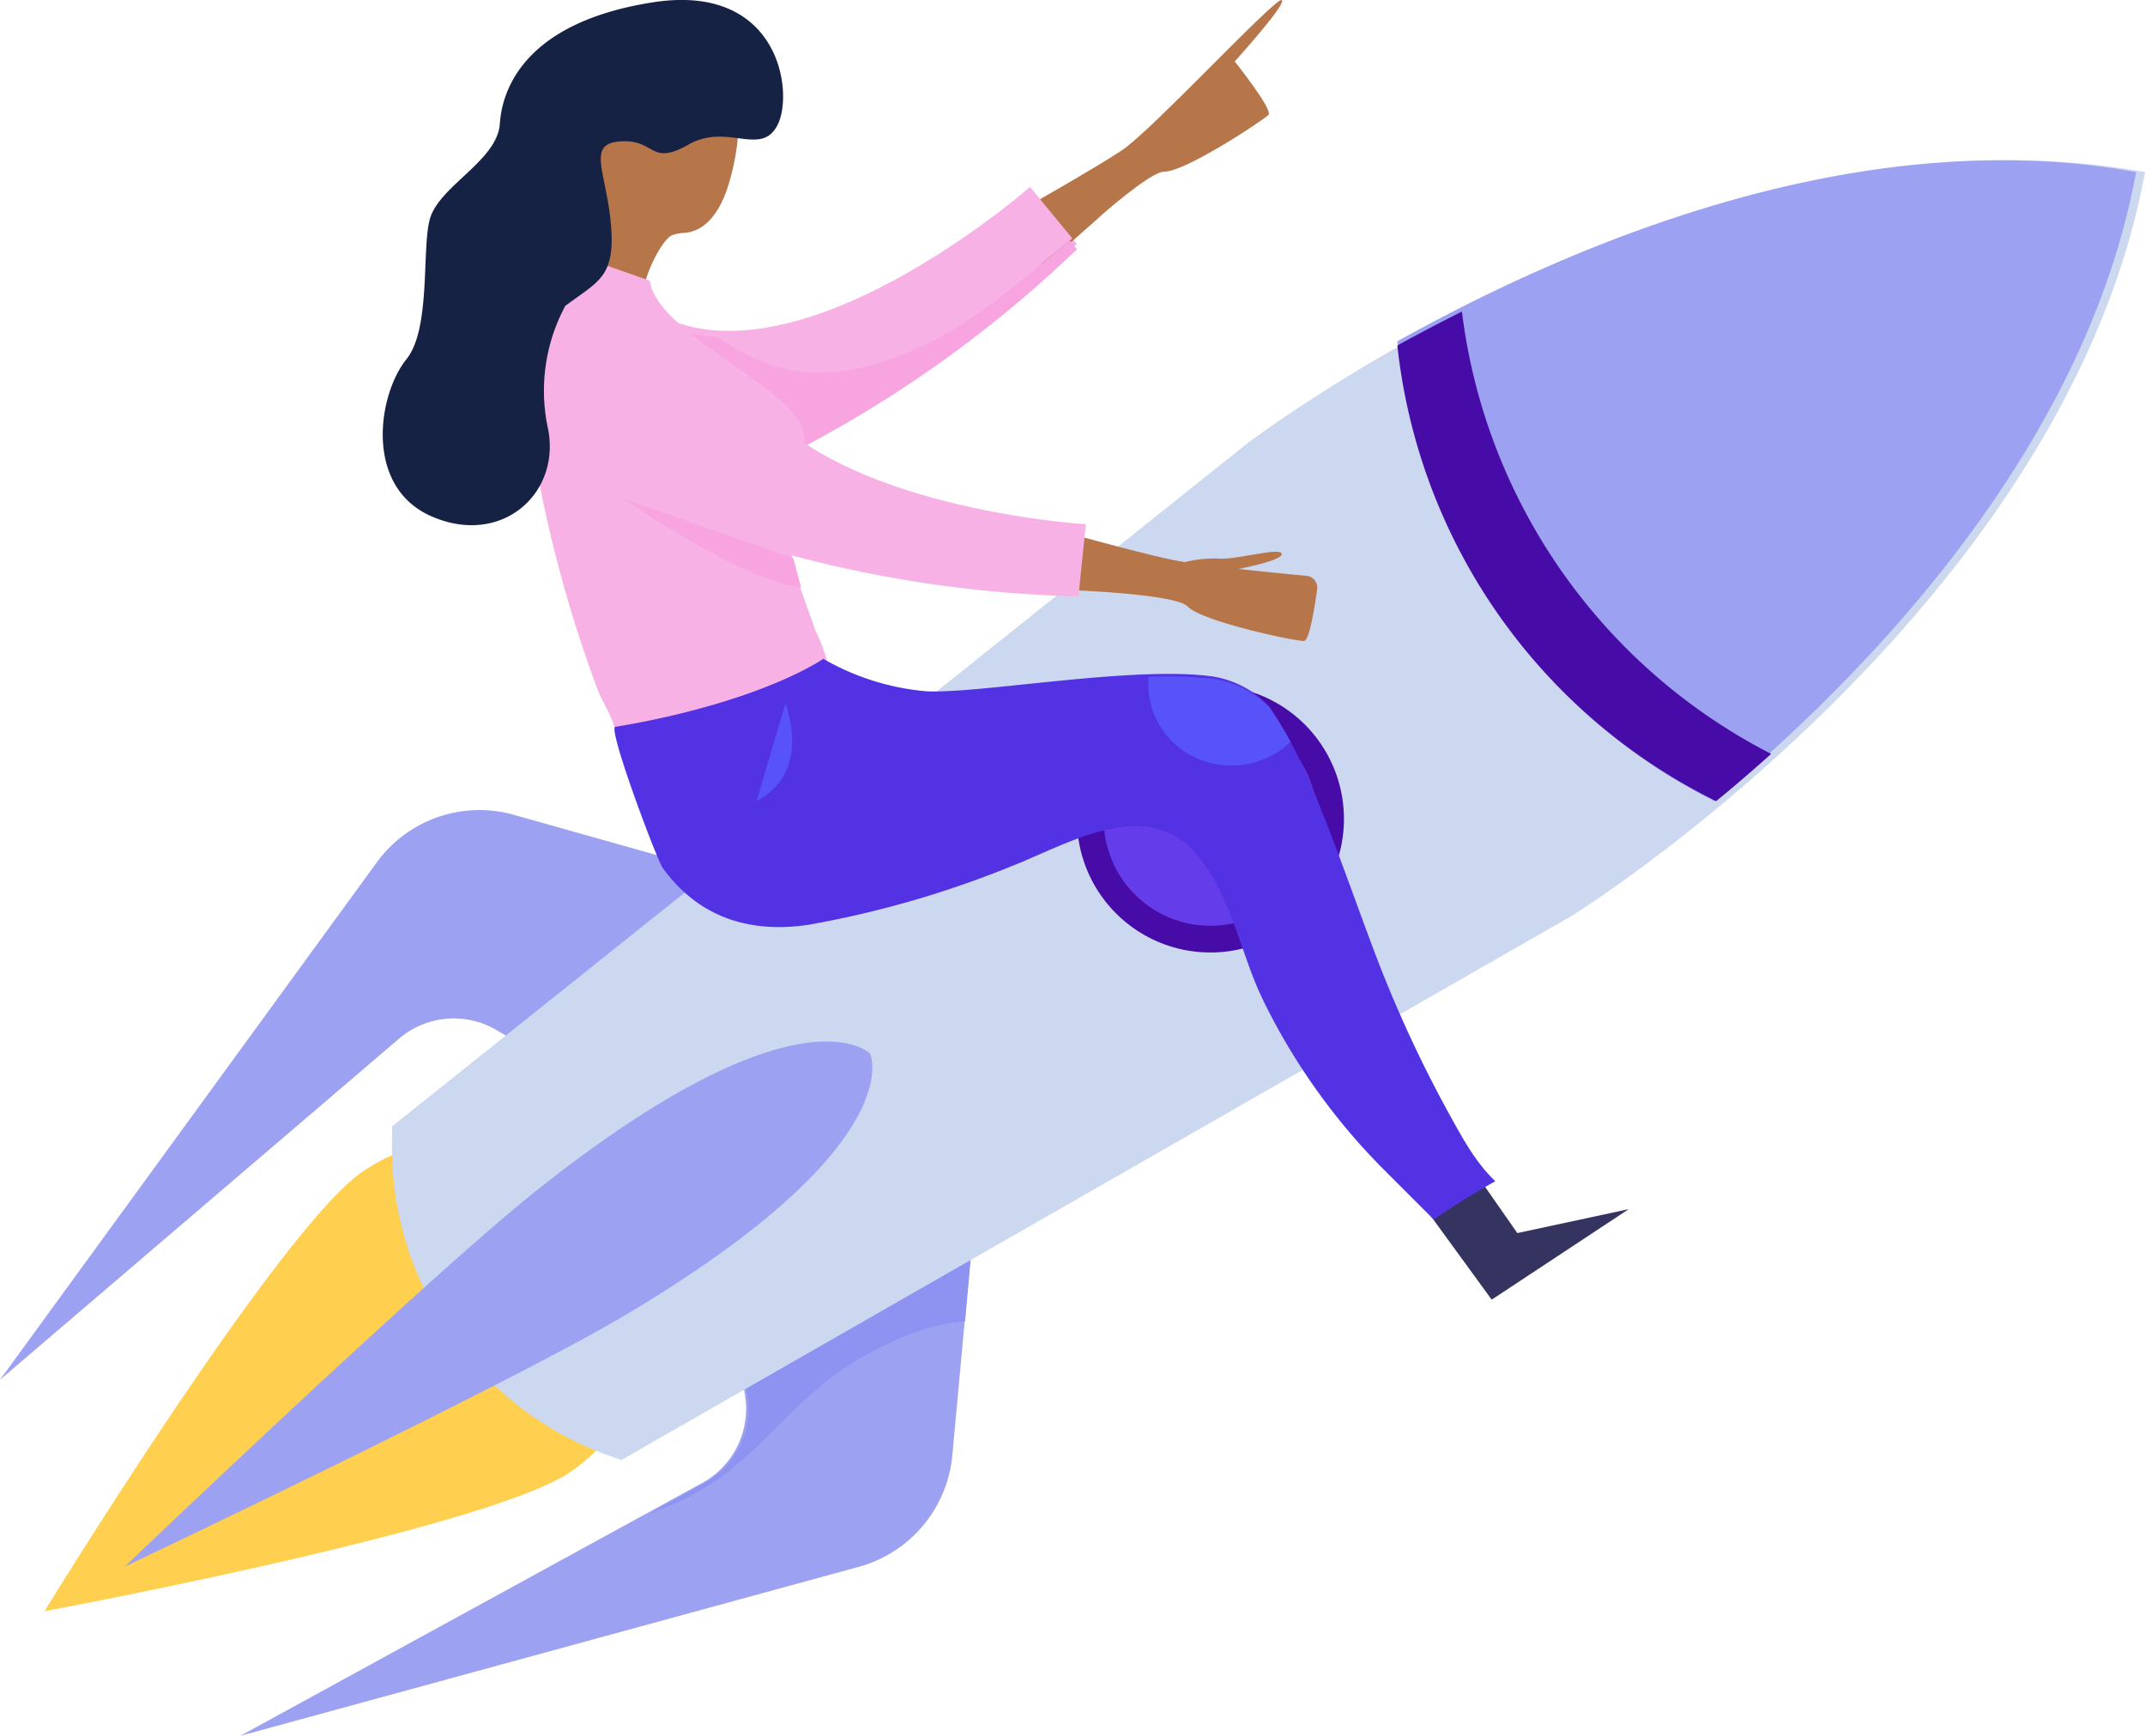 <svg xmlns="http://www.w3.org/2000/svg" viewBox="0 0 241 195"><defs><style>.cls-1{fill:#b77649;}.cls-1,.cls-10,.cls-11,.cls-12,.cls-13,.cls-2,.cls-3,.cls-4,.cls-5,.cls-6,.cls-7,.cls-8,.cls-9{fill-rule:evenodd;}.cls-2{fill:#f8b1e4;}.cls-3{fill:#f8a4e0;}.cls-4{fill:#353460;}.cls-5{fill:#9da1f1;}.cls-6{fill:#ffd04f;}.cls-7{fill:#8e93f1;}.cls-8{fill:#ccd7f0;}.cls-9{fill:#470ca7;}.cls-10{fill:#653ce9;}.cls-11{fill:#5232e2;}.cls-12{fill:#152244;}.cls-13{fill:#5852f9;}</style></defs><title>Asset 1</title><g id="Layer_2" data-name="Layer 2"><g id="Layer_1-2" data-name="Layer 1"><path id="Fill-152" class="cls-1" d="M113,24.56s9.74-5.45,13.11-7.72S143.29-.3,144,0s-5.27,6.9-5.27,6.9,4.32,5.42,3.79,6-9.38,6.42-11.69,6.38S117.34,30,117.34,30Z"/><path id="Fill-154" class="cls-2" d="M76.33,55.56A136.08,136.08,0,0,0,121,27.41L115.73,21S92,41.79,76,36.22c0,0-25,23.24.29,19.34"/><path id="Fill-156" class="cls-1" d="M117,29.62l.3.38s3.27-3.1,6.7-6c-2.38,1.81-4.68,3.73-7,5.62"/><path id="Fill-158" class="cls-3" d="M103,39.14C94.38,43,87.76,42.93,80.59,37.86A16.64,16.64,0,0,1,76,37s-25,23.56.29,19.6A135.67,135.67,0,0,0,121,28l-.82-1c-5.42,4.51-10.7,9.24-17.16,12.14"/><polygon id="Fill-160" class="cls-4" points="160 135.57 167.6 146 183 135.83 170.48 138.52 165.23 131 160 135.57"/><path id="Fill-162" class="cls-5" d="M89,100.34,57.72,91.53a14.27,14.27,0,0,0-15.39,5.35L0,155l44.81-38.3a9.47,9.47,0,0,1,10.95-1l8.44,5Z"/><path id="Fill-164" class="cls-6" d="M64.1,165.35C54.74,171.76,5,181,5,181s26.38-43,35.74-49.38a20.64,20.64,0,0,1,28.62,5.24,20.43,20.43,0,0,1-5.26,28.49"/><path id="Fill-166" class="cls-5" d="M110,131l-3,32.46A14.37,14.37,0,0,1,96.54,176L27,195l51.87-28.39a9.52,9.52,0,0,0,4.83-9.92L82.07,147Z"/><path id="Fill-168" class="cls-7" d="M79.19,166.58,73,170a32.77,32.77,0,0,0,6.3-2.94c6-3.64,9.83-9.63,15.7-13.44,3.92-2.54,8.73-4.82,13.43-5.19L110,131,82.36,147l1.6,9.67a9.53,9.53,0,0,1-4.77,9.91"/><path id="Fill-170" class="cls-8" d="M241,19.34c-49-9-100.89,30.49-100.89,30.49l-96.06,76.7,0,1.37A36.79,36.79,0,0,0,69.84,164l106.78-61.13S232,68.41,241,19.34"/><path id="Fill-172" class="cls-5" d="M192.63,90C209.68,75.78,234.25,50.53,240,19.34c-31.24-5.74-63.62,8.19-83,19A65.33,65.33,0,0,0,192.63,90"/><path id="Fill-174" class="cls-9" d="M164.25,35c-2.57,1.29-5,2.57-7.25,3.81h0A64.8,64.8,0,0,0,192.81,90c2-1.62,4.06-3.41,6.19-5.31A64.76,64.76,0,0,1,164.25,35"/><path id="Fill-176" class="cls-5" d="M97.75,118.36s-7.88-8.14-37.5,15.4C48,143.5,14,176,14,176s42.51-20.15,56-28.12c32.57-19.27,27.76-29.52,27.76-29.52"/><path id="Fill-178" class="cls-9" d="M144.51,104.35a15,15,0,1,1,3.84-20.86,15,15,0,0,1-3.84,20.86"/><path id="Fill-180" class="cls-10" d="M142.81,101.88a12,12,0,1,1,3.07-16.69,12,12,0,0,1-3.07,16.69"/><path id="Fill-182" class="cls-1" d="M64.57,24.12c0,3.41-1.51,9,.43,11.82s4.22-.74,7.33-2.23c-.58-1.4,1.78-6.61,3.15-7.27a4.11,4.11,0,0,1,1.36-.27,3.32,3.32,0,0,0,.44-.06c2.36-.39,3.74-2.81,4.47-5.05a25.58,25.58,0,0,0,1-11.46l-.34-.38L80.2,6.76c-2.4-1.11-5.22-.83-7.79-.25s-5.51,1.65-7.13,3.86c-1.49,2-.69,11.25-.71,13.75"/><path id="Fill-184" class="cls-2" d="M91.62,70.84A19.65,19.65,0,0,1,93,74.52a.31.31,0,0,1,0,.18c-2.41,4.58-6.92,6.75-11.57,7.68a40,40,0,0,1-12,.31c-.1-.17-.19-.36-.29-.53-.24-1.57-1.57-3.42-2.11-5A146.44,146.44,0,0,1,60.47,53.6c-1.38-8.14-3.29-18.54,2.29-25.6l1.63.56.06,0,3.62,1.24L73,31.53c.78,5.55,13.84,11,16.72,15.72,1.39,2.27.31,5.45-.24,7.81a22.52,22.52,0,0,0-.74,4.21c-.18,3.95,1.65,7.88,2.87,11.57"/><path id="Fill-186" class="cls-11" d="M163.12,135.62c1.61-1,3.24-2,4.88-2.93-2.26-2.14-3.77-5-5.3-7.77a141.9,141.9,0,0,1-7.94-17.11c-2.22-5.81-4.23-11.7-6.57-17.47a56.06,56.06,0,0,0-5.59-11A11.21,11.21,0,0,0,136.31,76c-8.86-1.26-26.12,1.94-32.19,1.66a28,28,0,0,1-11.43-3.54L92.51,74s-3.8,2.69-12.44,5.19a93.34,93.34,0,0,1-11,2.47.08.08,0,0,0,0,.06s0,0,0,0c-.48,1,4.79,15,5.39,15.78,4,5.55,9.78,7.39,16.41,6.38a112.44,112.44,0,0,0,22.82-6.59c6.25-2.44,15-7.91,20.69-1.39,4,4.66,4.92,11.08,7.54,16.47a71.2,71.2,0,0,0,13.66,19.12l5.51,5.51c.69-.47,1.38-.94,2.07-1.38"/><path id="Fill-188" class="cls-12" d="M63.53,34.35c3.66-2.75,5.64-3.19,5.11-9.16s-2.81-9.08,1.12-9.31,3.25,2.84,7.6.36,8.14,1.43,10-2.2.22-16-14-13.78S56.43,9.85,56.16,13.89s-6.37,6.78-7.74,10.34c-1.15,3,.13,12.56-2.76,16.13-3.22,4-4.76,14.31,2.79,17.63,7.91,3.49,14.73-2.61,13.07-10.07a20.13,20.13,0,0,1,2-13.57"/><path id="Fill-190" class="cls-13" d="M136.46,76.28a44.58,44.58,0,0,0-7.42-.23,9.16,9.16,0,0,0,7.64,9.8A9.54,9.54,0,0,0,145,83.34a37.32,37.32,0,0,0-2.37-3.86,11.1,11.1,0,0,0-6.17-3.2"/><path id="Fill-192" class="cls-13" d="M88.25,79S91.33,86.71,85,90"/><path id="Fill-194" class="cls-1" d="M116.81,59s11,3.11,15.06,3.92c3.24.64,11.64,1.46,14.94,1.77a1.33,1.33,0,0,1,1.18,1.5c-.29,2.07-.87,5.76-1.48,5.81-.84.07-11.42-2.16-13.06-3.86s-17.45-2-17.45-2Z"/><path id="Fill-196" class="cls-2" d="M69.63,55.68A137.88,137.88,0,0,0,121.17,67l.83-8.11S90.5,57,83.16,42c0,0-34.18-1.15-13.53,13.66"/><path id="Fill-198" class="cls-1" d="M138.72,64s5.45-1,5.28-1.79-5.24.75-7.24.53a13.71,13.71,0,0,0-4.76.74Z"/><path id="Fill-200" class="cls-3" d="M89.15,62.76,90,66c-6.89-.87-20-10-20-10l18.87,6.61Z"/></g></g></svg>